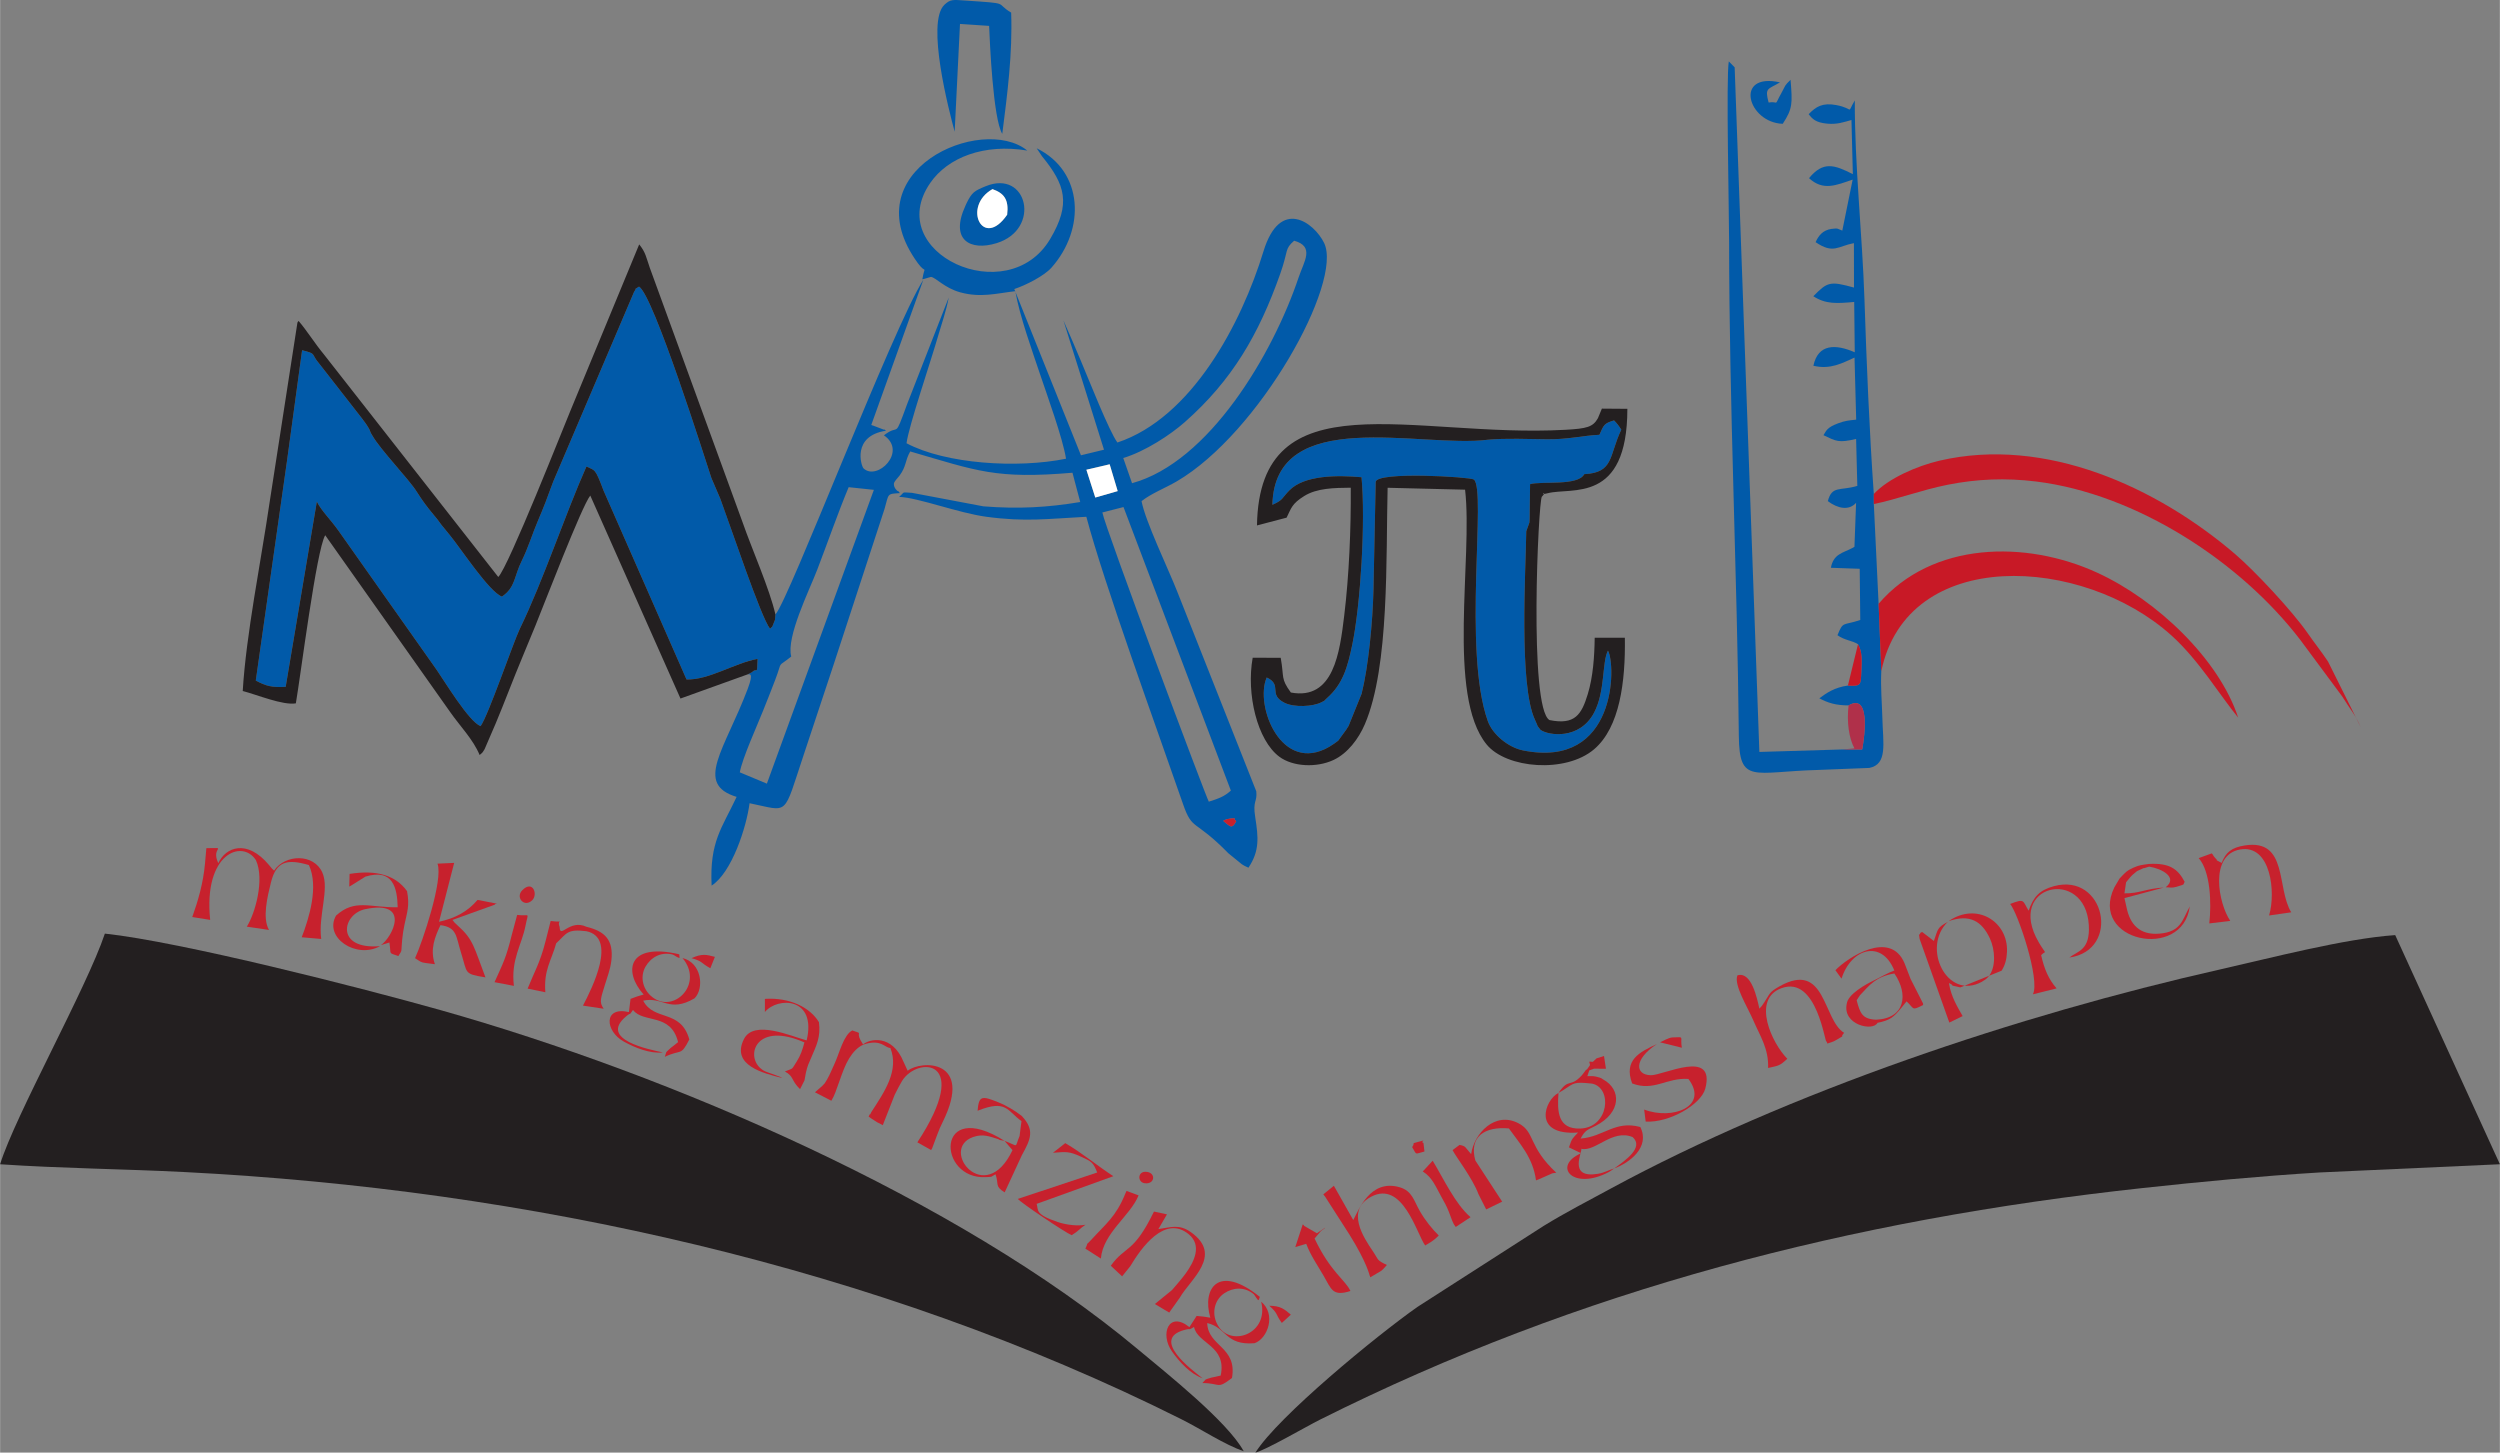<?xml version="1.0" encoding="UTF-8"?>
<!DOCTYPE svg PUBLIC "-//W3C//DTD SVG 1.0//EN" "http://www.w3.org/TR/2001/REC-SVG-20010904/DTD/svg10.dtd">
<!-- Creator: CorelDRAW X7 -->
<svg xmlns="http://www.w3.org/2000/svg" xml:space="preserve" width="1709px" height="993px" version="1.0" style="shape-rendering:geometricPrecision; text-rendering:geometricPrecision; image-rendering:optimizeQuality; fill-rule:evenodd; clip-rule:evenodd"
viewBox="0 0 22769797 13231357"
 xmlns:xlink="http://www.w3.org/1999/xlink">
 <rect x="0" y="0" width="22769797" height="13231357" fill="#808080" stroke="none"/>
 <defs>
  <style type="text/css">
   <![CDATA[
    .fil1 {fill:#015AA9}
    .fil0 {fill:#231F20}
    .fil5 {fill:#B0304A}
    .fil3 {fill:#C7212D}
    .fil2 {fill:#C81926}
    .fil4 {fill:white}
   ]]>
  </style>
 </defs>
 <g id="Layer_x0020_1">
  <path class="fil0" d="M11434085 13231357c98058,-24766 458869,-235217 587090,-299477 2370595,-1188059 4836604,-1821378 7498808,-2110816 527629,-57368 1065486,-108380 1609007,-141549l1640807 -74739 -953644 -2087261c-462614,32004 -1136009,209302 -1599441,313843 -1828017,412388 -3924593,1115207 -5550782,1997683 -213299,115744 -400336,211316 -605799,337052l-1150830 738740c-371794,261132 -1269753,998787 -1475216,1326524z"/>
  <path class="fil0" d="M954289 8503967c-166267,496805 -818153,1658682 -954289,2100982 555322,37747 1128739,42767 1684801,71215 3114984,159344 6293992,860983 9070130,2248730 194386,97177 394499,232557 572898,294284 -147732,-270100 -699672,-707838 -965807,-930231 -1637565,-1368393 -4257947,-2497463 -6348276,-3087527 -714950,-201812 -2365308,-623107 -3059457,-697453z"/>
  <path class="fil1" d="M11259714 7478967c-41477,82512 -59367,43128 -118781,-1841 9992,-10023 49344,-19999 65850,-20865 84683,-4468 6010,-10982 52931,22706zm-7897539 -3570911c-35513,-60720 -34396,-51546 -65315,-95887l-389872 -499716c-83079,-96720 -16663,-86524 -156387,-122289l-134515 986891 -287314 2022136c91150,48683 144223,64465 272445,56817l283648 -1686153c44057,85785 123831,161028 195487,261871l896543 1270618c72379,104132 294946,473077 399644,511722 68084,-91308 300563,-770084 357318,-886521 211127,-433048 411350,-1038092 606617,-1477953 78704,38408 76454,7600 156811,220930l754947 1718630c205778,5554 435613,-149259 647260,-187447 -6451,165419 141,69831 -50619,120842l-36583 18882c7238,5476 58281,-27614 -2265,132643 -210262,556360 -489269,867009 -101268,984421 -132250,282405 -247648,406630 -227696,808146 184630,-119803 317556,-533026 345532,-750321 365909,73858 301539,132139 494996,-446628 92661,-277244 180020,-541648 269597,-812693l464816 -1421592c40564,-139582 18819,-137049 140054,-143594 -6152,-6137 -16505,-23539 -18724,-18174 -1038,2518 -38707,-28354 -36158,-67281 1400,-21352 37197,-54599 51484,-74126 64496,-88177 47251,-130629 97208,-220222 611904,178195 779258,253202 1477875,193977l70759 266765c-297873,49532 -562151,64559 -881958,39321l-650170 -122935c-106665,-5381 -58250,-11644 -117915,36551 177297,7632 536692,146474 795511,181515 355854,48164 559901,18252 910185,-16 162444,611873 635852,1910908 880793,2617156 86163,248419 102212,130031 413805,448705l122462 99616c41367,24483 8466,6498 59367,30902 102165,-151776 91072,-274160 61853,-459891 -24562,-156103 19888,-133556 9645,-235736l-721999 -1824383c-79444,-201356 -288085,-634027 -323063,-818767 86965,-69626 216508,-119190 320829,-180272 754271,-441592 1516708,-1814580 1341817,-2171866 -90694,-185291 -400887,-417770 -551782,75731 -201938,660445 -653128,1516409 -1330724,1742358 -75794,-102480 -260802,-573873 -332630,-743477 -56141,-132564 -98373,-232510 -158904,-368206l369307 1177171 -209947 50759 -607199 -1514205c104871,-34491 271753,-119552 338530,-194575 310366,-348711 295119,-876434 -134452,-1087593l47188 70853c214384,261620 266324,434166 75605,755624 -387795,653695 -1530617,125059 -1092313,-510762 160288,-232510 490684,-360622 883798,-294945 -413538,-335525 -1610203,183749 -996962,1025268 81270,111527 65755,-393 41052,147890l79444 -22406c44372,6813 123533,101787 266875,140903 188737,51515 332787,8072 500613,-10762 39620,226421 152956,540815 225792,757716 64402,191805 206910,582842 236129,768212 -442158,89971 -1096656,48526 -1452715,-140746 17261,-148519 221937,-747961 291484,-990699 19417,-67770 75133,-232212 92488,-335809l-377379 966830c-125735,342401 -62309,171004 -212528,287330 216997,149133 -63080,419674 -186109,300610 -21163,-20471 -107341,-294631 204928,-342622 -5759,-4264 -16285,-15183 -19385,-9299l-96375 -36756c-3744,-1306 -12729,-2879 -18299,-6105l474367 -1323062c-279399,439768 -1227584,2924627 -1347544,3048883 -6105,66982 1683,33483 -16931,81663 -19086,49391 -5947,18708 -31910,48447 -80655,-96800 -362478,-941120 -452118,-1181529l-82009 -190924c-55355,-166976 -527016,-1664346 -659297,-1743790 -71199,48683 -5224,-9094 -44875,47204l-737765 1731155c-51342,141627 -82811,225336 -141407,362132 -46716,109026 -86116,239953 -143720,355823 -73261,147386 -56251,241401 -181169,327375 -117144,-44498 -375365,-440050 -474997,-560782l-75919 -92866c-38754,-52223 -32587,-46150 -71719,-92567 -59807,-70979 -105075,-132910 -153286,-209632 -73103,-116342 -328114,-378481 -402712,-508937 -25711,-44985 -2360,1967 -30006,-61475zm6870493 710592l977954 2582775c-61381,56016 -115461,73355 -200853,100781 -17701,-19952 -946862,-2500531 -969646,-2634228l192545 -49328zm-3026556 1361595c-47455,-176888 164050,-601330 237168,-791939 97319,-253658 189020,-518550 285946,-750762l229615 24294 -974603 2676067 -246656 -102999c23618,-129984 154892,-417251 212764,-562954 40627,-102290 68933,-172042 109607,-278896 72805,-191254 8135,-102165 146159,-212811zm2900521 -1751153l73088 244233 -204126 58753 -81143 -253328 212181 -49658zm123800 -57023c202017,-61144 430877,-212920 559461,-326288 432781,-381612 674527,-798501 869904,-1350582 77147,-218003 37685,-224675 127089,-302545 189822,52396 89357,189444 41476,332346 -235075,701607 -817351,1684612 -1517919,1876307l-80011 -229238z"/>
  <path class="fil1" d="M13553775 4005265c-612927,78862 -1943683,-317368 -1964940,593101 102354,-46890 80703,-55245 153633,-130456 137379,-141675 441136,-140227 658289,-120905 37433,401154 -8795,1164850 -84337,1524921 -42783,203952 -84196,358246 -232117,488655 -43711,38534 3021,8402 -47550,35418 -76833,41068 -250039,49517 -337288,5539 -154766,-78012 -13673,-161217 -162365,-230544 -112346,257309 134971,886678 571591,630377 20361,-11959 67282,-43302 79964,-54836l72285 -99411c3445,-5523 7694,-12352 11077,-17859 3288,-5365 7867,-11848 11061,-17182l118561 -293026c62104,-246829 100748,-650139 108034,-948987l20187 -980361c7380,-97445 863815,-45395 893853,-21950 117679,91796 -103566,1556501 127702,2201589 43380,120983 185653,239135 321836,266356 852061,170358 846381,-776079 772318,-909509 -55291,104635 -23979,369842 -126018,564370 -131825,251329 -417943,209396 -488891,156889 -44545,-58894 -9913,-5963 -50335,-91968 -148047,-314960 -83393,-1371242 -78862,-1716019l28606 -80215c2895,-21053 2517,-85407 2769,-110158 802,-79680 2423,-159344 3336,-239072 105154,-29486 436431,18992 493422,-90899 272398,-13736 224045,-169147 337382,-405166 -20219,-32398 -39825,-58675 -65897,-84653 -93479,27615 -94172,43271 -133493,131180 -155064,6923 -280595,43018 -477105,40816 -161264,-1810 -382225,-10826 -536708,3965z"/>
  <path class="fil0" d="M2616086 4177055l134515 -986891c139724,35765 73308,25569 156387,122289l389872 499716c30919,44341 29802,35167 65315,95887 27646,63442 4295,16490 30006,61475 74598,130456 329609,392595 402712,508937 48211,76722 93479,138653 153286,209632 39132,46417 32965,40344 71719,92567l75919 92866c99632,120732 357853,516284 474997,560782 124918,-85974 107908,-179989 181169,-327375 57604,-115870 97004,-246797 143720,-355823 58596,-136796 90065,-220505 141407,-362132l737765 -1731155c39651,-56298 -26324,1479 44875,-47204 132281,79444 603942,1576814 659297,1743790l82009 190924c89640,240409 371463,1084729 452118,1181529 25963,-29739 12824,944 31910,-48447 18614,-48180 10826,-14681 16931,-81663 -52979,-232542 -212528,-590662 -298171,-836799l-845611 -2319520c-33750,-96343 -37071,-140478 -97035,-214337l-628126 1519241c-48133,113195 -563851,1422300 -655631,1510226l-1592674 -2033150c-72411,-86289 -153098,-214557 -225934,-298927 -4579,6326 -10039,8717 -11549,20377l-254114 1641924c-76140,521052 -212811,1195359 -243242,1708371 128993,33342 366381,132517 483840,112455 45158,-262831 187321,-1395692 267441,-1531467l1135663 1606994c93841,134814 210702,250668 270887,395127 33232,-31689 16490,-7757 45316,-53371l101362 -235154c43506,-105501 78972,-193033 119096,-296000 82418,-211458 161641,-396686 241353,-591575 81018,-198052 423214,-1091951 500802,-1187335l821536 1848882 615066 -221292 36583 -18882c50760,-51011 44168,44577 50619,-120842 -211647,38188 -441482,193001 -647260,187447l-754947 -1718630c-80357,-213330 -78107,-182522 -156811,-220930 -195267,439861 -395490,1044905 -606617,1477953 -56755,116437 -289234,795213 -357318,886521 -104698,-38645 -327265,-407590 -399644,-511722l-896543 -1270618c-71656,-100843 -151430,-176086 -195487,-261871l-283648 1686153c-128222,7648 -181295,-8134 -272445,-56817l287314 -2022136z"/>
  <path class="fil0" d="M14429596 4319123c-56991,109891 -388268,61413 -493422,90899 -913,79728 -2534,159392 -3336,239072 -252,24751 126,89105 -2769,110158l-28606 80215c-4531,344777 -69185,1401059 78862,1716019 40422,86005 5790,33074 50335,91968 70948,52507 357066,94440 488891,-156889 102039,-194528 70727,-459735 126018,-564370 74063,133430 79743,1079867 -772318,909509 -136183,-27221 -278456,-145373 -321836,-266356 -231268,-645088 -10023,-2109793 -127702,-2201589 -30038,-23445 -886473,-75495 -893853,21950l-20187 980361c-7286,298848 -45930,702158 -108034,948987l-118561 293026c-3194,5334 -7773,11817 -11061,17182 -3383,5507 -7632,12336 -11077,17859l-72285 99411c-12682,11534 -59603,42877 -79964,54836 -436620,256301 -683937,-373068 -571591,-630377 148692,69327 7599,152532 162365,230544 87249,43978 260455,35529 337288,-5539 50571,-27016 3839,3116 47550,-35418 147921,-130409 189334,-284703 232117,-488655 75542,-360071 121770,-1123767 84337,-1524921 -217153,-19322 -520910,-20770 -658289,120905 -72930,75211 -51279,83566 -153633,130456 21257,-910469 1352013,-514239 1964940,-593101 154483,-14791 375444,-5775 536708,-3965 196510,2202 322041,-33893 477105,-40816 39321,-87909 40014,-103565 133493,-131180 26072,25978 45678,52255 65897,84653 -113337,236019 -64984,391430 -337382,405166zm-2981224 466910l269912 -70791c42877,-86933 47361,-126789 160886,-197327 116138,-72144 271895,-73937 423482,-75574 2533,376246 -14948,798501 -59744,1166455 -40627,333716 -95273,772020 -485870,699152 -94864,-130597 -59430,-131510 -92378,-316029l-255326 -945c-59476,329484 40973,751187 242361,901626 123658,92362 340198,102086 494382,29660 127340,-59823 227334,-191192 284844,-325471 225445,-526449 191317,-1524843 207445,-2153787l705525 17434c72190,619378 -169635,1873427 196274,2320779 180255,220379 719764,263916 978426,44167 234996,-199641 287031,-618009 280658,-1016646l-274789 189c-1967,168691 -14665,355917 -63238,514522 -56267,183781 -115586,283003 -348616,235453 -190295,-112219 -101158,-1993624 -69594,-2034141 61774,-64213 -41162,-7175 53844,-32099 215942,-56660 724925,100608 725334,-768809l-232132 -1778 -36049 86981c-45441,80986 -100371,95053 -299209,105957 -1383986,75919 -2785265,-483053 -2806428,871022z"/>
  <path class="fil1" d="M17135228 6114051l-24578 -614437 -43506 -908533 -252 -91356c-39966,-569294 -65865,-1190293 -84825,-1766400 -19716,-599647 -90474,-1234822 -88098,-1818860 -78626,132360 1274,74787 -168424,42767 -125074,-23602 -185857,13862 -251801,82780 33940,43600 62828,76753 171256,86571 86729,7852 147213,-13531 218459,-33546l12682 493312c-169556,-85848 -269801,-120212 -399282,36505 129182,118324 244359,64889 397504,13248l-94297 464376c-40942,-13752 -32429,-25018 -98892,-15388 -77462,11234 -116468,59036 -144397,120590 162145,110551 200223,37354 349041,8937l771 404773c-218507,-59980 -241054,-53246 -370566,78925 113541,73780 213959,66385 372360,52113l5066 458476c-171948,-75259 -334203,-79680 -376781,122777 157551,37464 266088,-26466 374641,-74535l15200 565298c-68461,7269 -100843,9299 -165922,33908 -100009,37795 -104525,63930 -132233,107908 117758,55827 137237,71215 297447,34019l10983 427635c-158810,47487 -230859,-5224 -268622,138874 90411,67612 192089,88822 257403,15215l-14932 400572c-4658,2565 -14256,8497 -19936,11471 -89467,46826 -170642,53576 -194732,179689l262658 9205 5067 466201c-159565,54568 -153885,6137 -207603,138827 63364,46433 131007,46732 186991,81867 40548,71137 34364,150140 30053,253737 -4909,118214 -1857,130424 -122101,122903 -119583,16836 -191978,65346 -260235,116043 76675,41602 150958,64858 266529,64716 195566,-113053 149668,263681 123910,401391l-176778 -142 -759794 22674 -225115 -6235743 -53293 -54300c-25585,137788 2769,1390862 2816,1647793 252,1458175 74205,3028978 88507,4495351 4327,445432 130566,326667 723022,310901l465965 -18363c167779,-34317 124556,-219277 118246,-459466 -3855,-146584 -16679,-271989 -9582,-421279z"/>
  <path class="fil2" d="M17066892 4499725l252 91356c202489,-40391 436400,-128820 673945,-175882 265868,-52680 526654,-63426 802576,-29534 916590,112628 1865608,731723 2410970,1446736l377898 509880c74551,121015 120952,167684 169384,281115l-297306 -596940c-60799,-91827 -123533,-169131 -185149,-258127 -140227,-202520 -481873,-568082 -664505,-724154 -708310,-605233 -1722800,-1073715 -2690873,-847735 -200994,46921 -465131,160210 -597192,303285z"/>
  <path class="fil2" d="M17110650 5499614l24578 614437c236523,-1144112 1835334,-1053937 2642378,-326352 252132,227318 441687,546636 608128,748606 -171681,-525804 -734870,-1068444 -1285110,-1320481 -647858,-296739 -1500879,-285772 -1989974,283790z"/>
  <path class="fil1" d="M8694813 1199608l48478 -981495 265364 17639c5728,139487 35812,846491 119772,983603 45568,-357790 94613,-728387 80971,-1104602 -156135,-93291 7364,-81160 -421940,-110001 -105516,-7096 -131400,-13752 -186739,39462 -167526,161107 43459,967979 94094,1155394z"/>
  <path class="fil3" d="M8479846 10475579c4374,-5759 8623,-14460 10731,-18882l46449 -124004c14287,-40281 31201,-77242 50130,-115587 282248,-571670 -198067,-561710 -320609,-463825l-36284 -78846c-106554,-261777 -316769,-209538 -369826,-160667l-24483 -41382c-41461,-80451 31925,-49926 -73418,-86383 -78673,38361 -119536,211851 -158637,295622 -25804,55308 -45992,108223 -70491,149464 -29943,50445 -14696,27708 -47440,62907l-63835 55291 149400 77210c52271,-81207 92016,-272115 161925,-385577 32587,-52900 81427,-112440 147843,-131652 146914,-42468 178556,36410 227696,36410 81080,203905 -50697,395380 -173821,584636 -2879,4437 -9881,24593 -11958,20077 -2140,-4626 -8276,13658 -11990,20723 6451,4940 15011,10951 19842,14145l57211 36851c10888,6482 35544,17261 51798,26607l108742 -277512c25695,-49847 43679,-87500 66542,-124791 138417,-225666 646567,-212449 139456,558737l125027 70428z"/>
  <path class="fil3" d="M1750225 8353009l163247 26183c-63631,-606649 292192,-738190 416433,-544576 81316,176920 -7600,487632 -82843,605988l202394 29959c-62435,-107547 -14885,-301728 17607,-432970 47330,-191191 144948,-216886 345470,-158023 90993,194590 2502,480976 -65267,657723l177549 15483c-28464,-211788 76942,-453912 10448,-604556 -77163,-174796 -337634,-169115 -439799,-18047 -32224,-31454 -6765,-4013 -45866,-50713 -201891,-241165 -396277,-161957 -461890,-17403 -74661,-151036 98876,-139031 -109041,-136261l-12116 136796c-15892,182255 -64779,346807 -116326,490417z"/>
  <path class="fil3" d="M16796477 9407717c-195660,-118372 -164852,-662396 -589498,-422947 -98499,55543 -84117,65456 -136403,143185 -27080,40265 -20990,33200 -46056,59399 -19825,-89420 -70900,-342575 -199892,-302939 -35151,86320 92803,289171 143263,406567 62829,146174 142839,260738 136247,437013 95776,-21997 104635,-17418 175016,-84211 -137741,-137553 -329027,-539997 -54363,-642288 328790,-122431 399533,528038 411665,484627 1007,-3651 4169,13327 7411,19463 29172,-11392 47204,-11942 79491,-31642 107751,-65692 20990,-3194 73119,-66227z"/>
  <path class="fil3" d="M10832975 12088409c-187808,-151367 -271643,62278 -158117,222504 65440,92362 166692,204833 277637,242848 -103266,-79759 -472275,-357208 -165229,-439452 79995,-21431 16569,12603 88019,-27111 30510,153066 300485,169729 242739,442221 -13784,4626 -81773,17891 -83772,18552 -76360,25427 -35953,3304 -83157,49721 170390,991 128914,61397 269691,-45819 49926,-285773 -219529,-286229 -225445,-500597 178053,41539 162916,205462 430751,183701 120338,-41728 200003,-263507 60263,-378496 73277,287000 -266277,415331 -388314,225446 -68855,-107137 -41052,-238207 51468,-301035 81977,-55685 187037,-61224 269062,7379 11675,9772 34569,59556 45630,54159l10054 -29455c-376403,-304387 -528667,-77745 -450859,189744 -39085,-7474 -70208,-12179 -124634,-16160l-65787 101850zm727428 -194873c83598,74488 54048,74063 114327,156890l82214 -75290c-59273,-51185 -93259,-80152 -196541,-81600z"/>
  <path class="fil3" d="M14601890 9832379c-79963,-7868 -131431,-53309 -100497,38093 187950,39872 153192,399723 -107625,409179 -206989,7490 -211426,-157802 -198807,-324463 -124256,60594 -245885,391052 177990,360716 -51153,56975 -53734,46606 -82969,135176l111244 53435c-267032,115901 -75164,344557 251503,171539 4437,-2345 13421,-8088 16930,-10071l32445 -22925c-60862,18111 -88995,39258 -149479,49029 -274569,44356 -138276,-199483 -150234,-228105 127749,31155 282342,-183513 468089,-106460 104651,94297 -65550,211505 -168376,285536 137568,-49957 330317,-192733 238017,-377489 -230858,-62325 -330411,88177 -544008,105406 42278,-80451 67721,-80530 138212,-116830 233848,-120417 234478,-330254 67565,-421766zm-119583 -131085l-28763 40973 -7207 1542 -26371 35340c-3572,4232 -9000,11974 -13075,16364 -108113,116514 -116625,18236 -211930,159675l39683 -23288c106177,-69028 96138,-79444 266749,-61428 100465,21305 142036,30132 0,0 -30934,-91402 20534,-45961 100497,-38093 -17780,-9032 -5303,-11581 -66636,-26073 -28338,-6702 -49470,-3461 -77525,-4122l17308 -52239 43900 -15798 108097 897 -17717 -116263 -68273 21950 -33058 31422c-41823,-1605 -33641,-11644 -25679,29141z"/>
  <path class="fil3" d="M3983944 7866715c54505,145388 -137332,715422 -204408,861187 72552,45269 38786,36143 180932,54741 -47219,-135538 724,-250196 50666,-355854 152390,21194 139424,99647 187415,251565 60405,191113 22217,191317 222314,224313 -103565,-271013 -108710,-344006 -251612,-471032 -32177,-28605 -26639,-24231 -48809,-52317l385058 -138717c3855,-9551 14413,-6939 20943,-9016l-177660 -34616c-88916,105485 -202929,167165 -350741,199074l137962 -536283 -152060 6955z"/>
  <path class="fil1" d="M9172972 1955893c-221732,322150 -412247,-75715 -133744,-233250 105988,37542 150155,95320 133744,233250zm-196226 -259386c-103204,42515 -124587,54190 -175709,159030 -2879,5916 -5838,13359 -8623,19417 -143279,311419 43884,413679 283617,340072 410328,-125971 282295,-675723 -99285,-518519z"/>
  <path class="fil3" d="M18591058 8700147c46260,-49297 51861,9141 -21666,-116846 -307817,-527472 424630,-689334 455973,-157047 13658,231991 -103203,236712 -177565,295921 475123,-67911 324070,-776645 -140085,-650375 -133304,36268 -186503,97618 -230481,223542 -56676,-92095 -32681,-113636 -168455,-61444 70098,81081 275954,692151 207146,823157l215958 -54048c-74456,-85597 -111637,-175913 -140825,-302860z"/>
  <path class="fil3" d="M12749295 10814676c-271344,-79916 -377143,213456 -423718,298627l-176605 -312379 -96359 78232c5255,6986 12226,15404 16333,20534l222330 346555c159895,256286 183104,372533 183230,372029 834,-3335 3650,11125 6246,16365l100592 -59650c5098,-4107 13044,-12321 17182,-15908l33420 -36851c-96846,-45583 -72112,-42861 -127340,-124209 -85376,-125751 -250338,-372627 -16820,-496978 287943,-153318 414607,335179 492541,443716 28416,-18079 41696,-23066 72914,-46102 29487,-21761 32932,-28071 50854,-45127 -58658,-57164 -123879,-136576 -175063,-227066 -51138,-90459 -68005,-178887 -179737,-211788z"/>
  <path class="fil3" d="M17751175 8954575c67156,29283 -19652,13705 103880,39447l375885 -152091c32319,-51672 46307,-104069 49186,-172577 11628,-276127 -277228,-456115 -532601,-278283 192057,-68052 304150,-849 377395,158039 47109,102196 56707,260109 -11408,343817 -3509,4327 -9016,10417 -13012,14382 -4076,4043 -10259,9440 -14822,13122 -6404,5161 -27316,18536 -34963,22690 -317163,172687 -551388,-312600 -309547,-546558 -97665,54457 -87642,61664 -126805,174638l-101504 -78122c-2455,-7081 -13076,252 -19322,1935 -21699,44482 -15830,-9802 -9095,57668l270494 761697 121251 -59146c-46103,-81978 -104934,-174293 -125012,-300658z"/>
  <path class="fil3" d="M13437276 10570301c-59194,-215580 84290,-311703 305787,-291673 95650,134626 219844,263760 246892,473361 36756,-13154 75526,-33216 107451,-46244 60500,-24703 19732,-14885 77525,-23539 -257513,-239953 -190861,-368332 -342275,-449397 -216509,-115917 -407795,94030 -433442,279589 -58722,-64386 -44246,-72206 -105926,-83708l-63269 47298c30006,60736 182270,256018 235689,400666l70570 139661 145530 -70853 -244532 -375161z"/>
  <path class="fil3" d="M20235547 7860185c-106382,-59414 -3383,10007 -60893,-47408 -18394,-18347 -18347,-32083 -29849,-39526l-118497 43223c108049,122274 116861,410894 96579,594832l191254 -23319c-106979,-154797 -194275,-599410 88413,-650076 281461,-50429 328319,392202 264688,600921l201985 -28857c-135805,-221418 -28054,-668926 -420602,-609528 -124256,18803 -176731,64402 -213078,159738z"/>
  <path class="fil3" d="M10294395 11533402c99726,-167007 315306,-470969 532569,-290933 124068,102810 47802,252304 -27708,356892 -28810,39919 -90600,112896 -124823,151462l-156245 127167 130786 77902 95808 -134751c93669,-166346 401249,-386395 100639,-598404 -106539,-75148 -180114,-43710 -295008,-27299l77980 -134138 -118198 -25584c-187809,386804 -259244,306447 -393240,493563l103141 96517 74299 -92394z"/>
  <path class="fil3" d="M3180314 8075922c7285,-4012 16694,-9173 21651,-12367l124870 -78437c252320,-77241 290414,102983 294505,278755 -251471,5334 -389291,-79932 -560845,75479 -115414,197658 180791,399549 400242,278880 -411020,34396 -346257,-293451 -133871,-337177 419029,-86273 247223,255530 142163,327532l77005 -23539c17717,120763 -11911,88098 81143,123595 40171,-62041 23193,-28936 34758,-146473 5082,-51594 12116,-95698 21415,-140101 24924,-119049 47943,-170469 23397,-304764 -102243,-142037 -272382,-196998 -523538,-157079l-2895 115696z"/>
  <path class="fil3" d="M7124922 9819366c-5979,-4122 -14460,-8496 -19039,-10511l-86100 -31500c-47094,-17230 -63458,-19621 -94675,-47503 -138465,-123674 -31485,-426157 401028,-234682 -18189,69248 -35544,119143 -68965,171869 -55150,86997 -25930,56865 -108710,92866 85077,46165 52852,78752 137945,160902l40627 -80183c142,-472 9425,-55953 12367,-68682 15955,-69059 23807,-79633 50351,-142225 45678,-107688 86415,-183120 68666,-318973 -79255,-132658 -263948,-227239 -492273,-212244l-63 119520c116751,-140950 474178,-134814 380463,258740 -142115,-38187 -480850,-192119 -571246,-12068 -119693,238427 175489,311782 349624,354674z"/>
  <path class="fil3" d="M14989056 10216241c215612,12760 505601,-155946 543222,-301397 95022,-367325 -384286,-117396 -497843,-120921 -143783,-4468 -153287,-145120 55889,-283459 -157629,72285 -303521,145262 -224690,358104 199515,76298 313544,-54614 512508,-40768 189571,251077 -145577,377458 -402885,278723l13799 109718z"/>
  <path class="fil3" d="M9286104 10347625c-48463,112817 -991,94848 -137300,43884l72694 84904c-248765,527676 -672357,-8072 -359033,-119316 90458,-32114 153601,-4154 226484,18221 27473,8433 -17544,3682 59855,16191 -632989,-398794 -615444,357018 -167983,330679 70098,-4123 32618,1494 86163,-25837 33121,94676 -9646,106807 83267,164836l157032 -339522c80561,-145781 119017,-228167 -1589,-357050 -61365,-46606 -129748,-90883 -220206,-126978 -143721,-57353 -170438,-57321 -182034,80089 263885,-106067 269911,881 400068,94376l-17418 135523z"/>
  <path class="fil3" d="M9886663 11155676c-68194,13926 -172845,2313 -252745,-24467 -214164,-71765 -174324,-110661 -192309,-165528l698570 -252037c-129842,-83174 -281036,-209538 -438020,-301208l-111936 87799c120590,-9598 147496,-13485 252493,34364 98562,44907 113038,50949 150423,145341l-723053 240535c30352,37496 432671,307014 490747,330601 64654,-39746 72128,-60091 125830,-95400z"/>
  <path class="fil3" d="M16941267 9065080c84747,-89735 144271,-170532 313182,-197737 130424,189633 98609,409194 -166378,420744l12603 28542c116138,-23570 146647,-51688 213850,-132422l50948 -63081c72631,67124 43003,88083 150549,33279 567,-4610 95,-11864 -472,-13941l-114044 -224706c-20660,-48824 -32115,-87831 -54458,-141344 -128992,-309138 -518597,-53152 -629904,62938l55779 76927c85565,-273924 364776,-361173 481055,-74220 -65850,24483 -122353,59555 -182931,88570 -75699,36268 -241259,126695 -250715,215439l6435 47 0 15 0 16 -6435 -78c-40045,191915 239481,253233 280343,172561l-12603 -28542c-126333,-5036 -146348,-58974 -177125,-176401l1605 -3965 79 -126c5255,-6215 9535,-12824 12934,-19417 5428,-8072 11423,-16978 15703,-23098zm-19385 -35372l-2659 2313c865,-991 1746,-1746 2659,-2313z"/>
  <path class="fil1" d="M16237426 1127826c90993,-138983 88759,-184551 71183,-401075 -59036,58438 -40564,43081 -81946,117805 -75857,136986 -17166,73056 -117915,89168 -36442,-136687 -7443,-117254 103707,-183497 -421232,-93700 -294741,366192 24971,377599z"/>
  <path class="fil3" d="M19332474 7973852c613,43050 12257,35843 -27772,29534l-19731 33877c8544,55291 23397,45032 -26749,45032 -238033,492651 621486,673820 686989,173852 -70034,127592 -80419,231850 -277810,248214 -184111,15246 -266671,-91230 -296566,-231756 -61822,-71167 -48888,-153381 -5948,-236255l31973 -52507 -28024 -15766 -36362 5775zm32413 62498c-42940,82874 -55874,165088 5948,236255l-20676 -91969 357444 -95997c-154278,7002 -225241,56063 -357585,52365l14869 -100654c33232,-38833 42798,-57007 80152,-85408 29676,-22563 3839,-9456 53702,-31925 70460,-31768 -24608,8355 76282,-25144 115240,17654 265758,98750 150439,187981 43821,331 51216,8780 96862,-3776 103408,-28448 52066,-24672 77100,-44025 -63914,-123108 -142210,-173915 -324401,-164868 -73213,10228 -89546,10275 -144774,34915 -62136,27741 -68572,42295 -97775,69752l-27772 29534 -19731 33877 -26749 45032c50146,0 35293,10259 26749,-45032l19731 -33877c40029,6309 28385,13516 27772,-29534l36362 -5775 28024 15766 -31973 52507z"/>
  <path class="fil3" d="M12029137 11215295c19999,-18551 37008,-23460 40391,-32917l-75196 51075 -115775 -67030c-4941,-12855 -15405,-11722 -13280,-13972l-67644 206658 99428 -29408c40548,107704 103329,195802 158825,292035 69862,121125 80923,190279 243950,137599 -47377,-101866 -181059,-171114 -326714,-478049l56015 -65991z"/>
  <path class="fil4" d="M9172972 1955893c16411,-137930 -27756,-195708 -133744,-233250 -278503,157535 -87988,555400 133744,233250z"/>
  <path class="fil3" d="M10026387 11463839c20691,-234178 269298,-390061 343565,-575557l-109544 -40564c-2486,4674 -5570,11660 -6719,14429 -1259,3005 -5334,11990 -6923,15876 -84259,205746 -173144,266608 -307817,414907 -65739,72379 -14413,-2282 -53608,80451l141046 90458z"/>
  <path class="fil3" d="M4679950 8980081c-29235,-237624 71718,-374468 104871,-543961 27394,-140086 44057,-85786 -75227,-102574l-48966 182222c-53073,215439 -78973,255641 -157048,430657l176370 33656z"/>
  <path class="fil3" d="M13226054 11117410c19779,45882 18410,37543 32996,58627l134798 -89042c-140557,-121503 -239968,-340639 -344981,-514239l-90286 97696c87170,54867 114517,132187 173286,238348 28637,51751 38298,66149 63741,127655 9031,21840 21792,60925 30446,80955z"/>
  <path class="fil3" d="M5096760 8443499c-32004,-78752 63379,-35576 -81867,-54505l-46638 184127c-49957,197171 -102385,279856 -163325,431931l161547 33420c-15766,-204188 54930,-287676 98782,-446375 97177,-89609 96784,-132328 274381,-109969 283774,58013 53639,516976 -30447,677863l188721 28307c-45142,-61759 -23901,-100435 12541,-221953 20722,-69122 47943,-136451 57179,-214699 22784,-193064 -61978,-269503 -226090,-309563 -155852,-73465 -242581,115099 -244784,1416z"/>
  <polygon class="fil4" points="9894452,4278748 9975595,4532076 10179721,4473323 10106633,4229090 "/>
  <path class="fil5" d="M16784456 6826483l176778 142c25758,-137710 71656,-514444 -123910,-401391 -18095,148457 2580,299226 53230,391478l-106098 9771z"/>
  <path class="fil2" d="M16831030 6244475c120244,7521 117192,-4689 122101,-122903 4311,-103597 10495,-182600 -30053,-253737l-92048 376640z"/>
  <path class="fil3" d="M15234469 9449508c-37008,1259 -91528,35387 -114280,44639l198397 49438c-19306,-105846 32225,-98011 -84117,-94077z"/>
  <path class="fil3" d="M10428501 10778171c97995,9693 99915,-108380 -457,-104588 -68414,2581 -67690,97854 457,104588z"/>
  <path class="fil3" d="M12974127 10488890l-9330 -78547c-39699,-10401 55920,-38314 -59289,-6247 -54237,15090 -12996,850 -43537,44561 45945,77131 18771,62860 112156,40233z"/>
  <path class="fil3" d="M4814685 8189684c-89294,30084 -46448,-20219 -63300,-44624 57589,-46574 -61349,-33640 69217,-39840 31,63 81080,55150 -5917,84464zm-58249 -80955c-65488,65834 19070,162429 91135,90584 52978,-52805 5161,-187399 -91135,-90584zm-5051 36331c16852,24405 -25994,74708 63300,44624 86997,-29314 5948,-84401 5917,-84464 -130566,6200 -11628,-6734 -69217,39840z"/>
  <path class="fil3" d="M11140933 7477126c59414,44969 77304,84353 118781,1841 -46921,-33688 31752,-27174 -52931,-22706 -16506,866 -55858,10842 -65850,20865z"/>
  <path class="fil3" d="M5727388 9218681c-234886,-54914 -217751,173946 -45961,269062 99034,54835 239056,112251 355508,98373 -127639,-27063 -580482,-116987 -339506,-324275 62781,-54017 20392,4170 67549,-62608 93889,124681 344368,22579 410532,293152 -10400,10149 -65912,51594 -67423,53057 -57777,56031 -30965,18567 -53356,80860 153948,-73008 142776,-598 223117,-158259 -78972,-279148 -321962,-162680 -420287,-353258 178446,-39808 235925,114454 467806,-21336 90332,-89797 65896,-324180 -109891,-367167 190515,226799 -59744,489724 -252084,371573 -108506,-66668 -140322,-196824 -84212,-293561 49706,-85738 141973,-136309 245633,-110064 14759,3729 56975,38660 64607,28999l-3714 -30903c-471189,-110976 -510069,159282 -323929,366539 -38455,10227 -68540,19479 -119299,39509l-15090 120307zm570884 -491140c107640,30855 80828,43285 171067,91764l41413 -103502c-75605,-20408 -118796,-31753 -212480,11738z"/>
 </g>
</svg>
